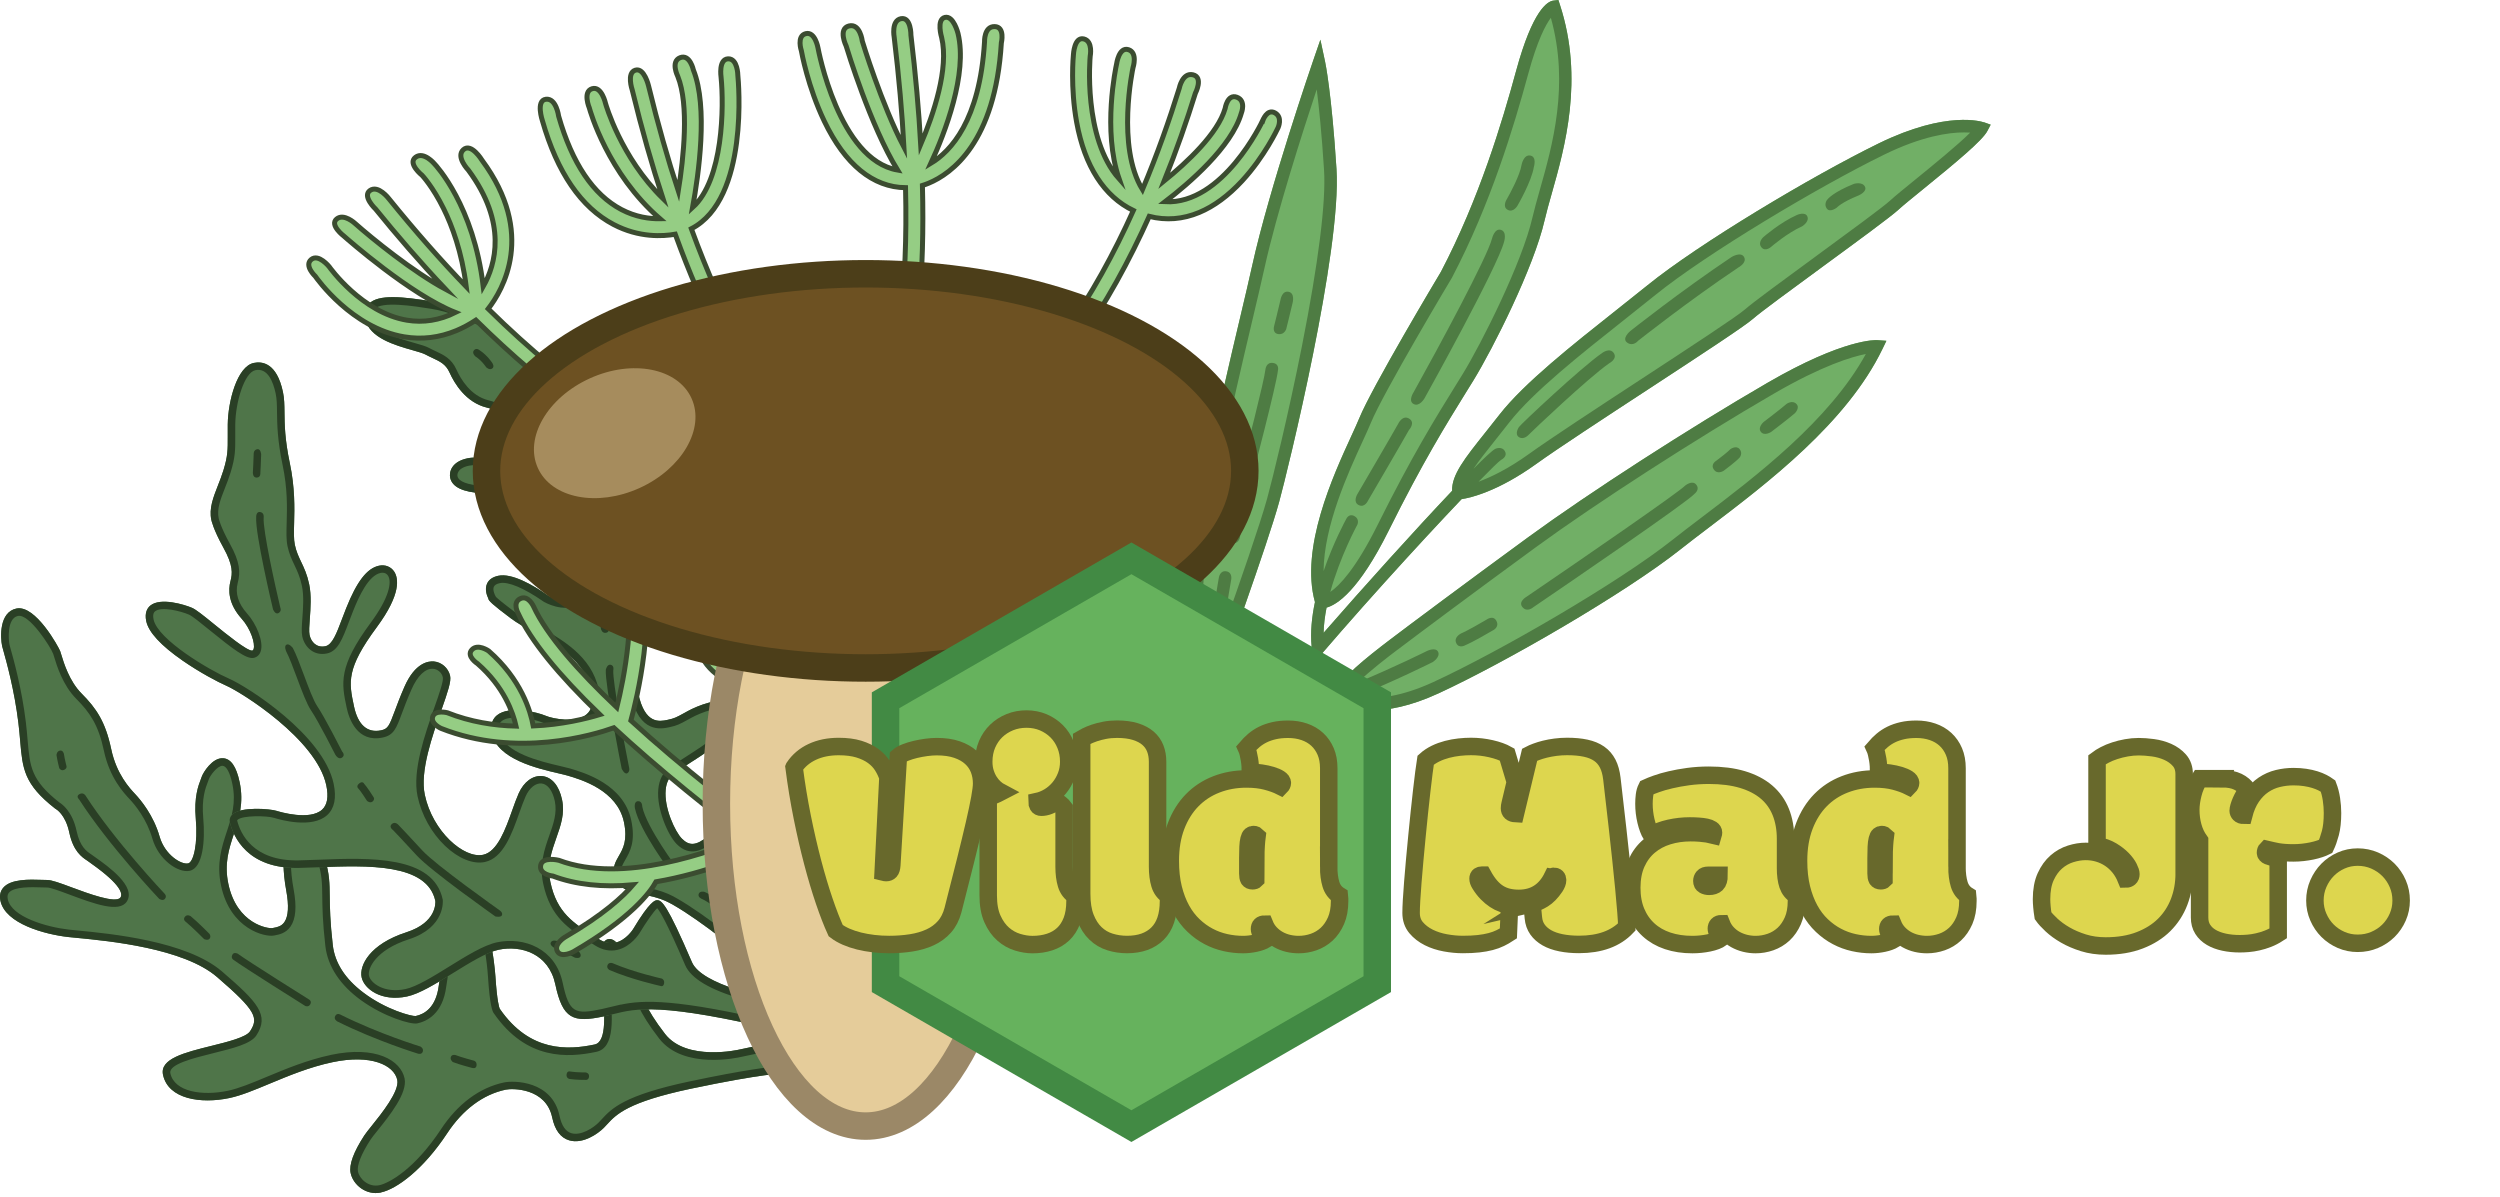 <?xml version="1.0" encoding="UTF-8"?><svg id="Layer_1" xmlns="http://www.w3.org/2000/svg" width="35.31cm" height="16.9cm" viewBox="0 0 1001.01 479.1"><defs><style>.cls-1{fill:#66b25d;stroke:#428a44;}.cls-1,.cls-2,.cls-3{stroke-width:11px;}.cls-1,.cls-2,.cls-3,.cls-4,.cls-5{stroke-miterlimit:10;}.cls-2{fill:#e5cc9a;stroke:#9b8867;}.cls-3{fill:#6d5122;stroke:#4c3e19;}.cls-4{fill:#95cd84;stroke:#3b4c30;stroke-width:2px;}.cls-6{fill:#f2dcad;opacity:.43;}.cls-6,.cls-7,.cls-8,.cls-9,.cls-10{stroke-width:0px;}.cls-5{fill:#ddd64e;stroke:#68692c;stroke-width:7px;}.cls-7{fill:#71af66;}.cls-8{fill:#4f7549;}.cls-9{fill:#4e7c43;}.cls-10{fill:#2a3f25;}</style></defs><path class="cls-8" d="m152.52,477.49c-5.91,1.25-11.13-3.09-12.12-7.77-.71-3.34,1.14-8.41,5.49-15.09.58-.89,1.62-2.19,2.94-3.83,3.91-4.86,11.19-13.92,10.25-18.37-1.27-6-10.59-10.37-25.95-7.12-9.21,1.95-17.7,5.49-25.19,8.61-6.1,2.55-11.38,4.75-16.08,5.74-11.35,2.4-24.51.5-26.59-9.33-1.35-6.41,8.71-8.91,19.37-11.55,6.53-1.62,13.94-3.46,15.49-5.85,3.44-5.29,2.59-8.11-13.24-21.74-13.41-11.54-43.3-14.42-56.07-15.65-1.45-.14-2.66-.26-3.58-.36-9.13-1.04-25.1-5.26-27.06-14.49-.44-2.07-.07-3.82,1.1-5.21,3.03-3.61,10.54-3.35,15.52-3.18.81.03,1.52.05,2.09.05,1.79,0,4.95,1.14,9.95,3.01,6.19,2.3,17.71,6.6,19.42,3.97.87-1.34.52-4.89-11.65-13.52-.57-.41-.98-.7-1.17-.85-.18-.15-.41-.29-.67-.47-1.9-1.26-5.43-3.6-7.02-11.13s-5.34-9.41-5.5-9.5l-.22-.14c-12.46-9.76-12.99-15.9-13.95-27.04-.18-2.13-.39-4.56-.71-7.2-1.59-13.2-4.84-24.76-6.06-29.11-.25-.88-.41-1.46-.46-1.7-.72-3.43-1.23-13.54,5.72-15.01,7.68-1.62,16.99,15.59,17.54,17.09.11.29.24.74.42,1.34.96,3.18,3.21,10.64,8.12,15.58,5.91,5.94,9.55,11.25,11.88,22.27,2.13,10.08,7.41,15.69,9.66,18.08,2.1,2.24,7.26,8.36,9.72,16.96,2.08,7.29,8.65,11.32,11.42,10.73,2.17-.46,3.96-7.93,3.06-17.91-.77-8.6,1.07-13.34,2.05-15.88.14-.36.26-.68.36-.97.54-1.57,4.19-7.62,8.53-7.35,3.13.19,5.3,3.32,6.62,9.55,1.77,8.39-.29,14.66-2.29,20.72-2.02,6.14-3.94,11.94-2.22,20.06,3.42,16.17,16.06,18.01,17.64,17.68.17-.04.35-.07.55-.11,1.29-.24,3.05-.56,4.24-2.28,1.61-2.33,1.86-6.56.75-12.59-2.9-15.73.31-25.22,4.8-26.17,5.66-1.2,8.72,6.63,10.75,13.58,1.75,6.01,1.8,9.49,1.86,14.78.05,4.48.12,10.05,1.22,19.61.81,7.03,4.86,13.38,12.05,18.87,9.26,7.08,19.76,9.73,21.15,9.52,3.6-.76,8.14-3.49,9.24-12.18,1.23-9.68,5.73-26.5,10.65-31.59,1.39-1.44,2.77-1.22,3.47-.96,5.69,2.09,8.2,23.34,8.56,28.91.66,10.12,1.54,12.5,1.71,12.87l.06.09c12,17.44,27.41,16.49,37.96,14.26,5.08-1.07,3.95-13.09,3.04-22.75-.57-6.01-1.1-11.68-.4-15.4.5-2.64,1.58-4.02,3.22-4.09,5.2-.25,11.33,16.75,11.38,16.92.12.41.23.85.36,1.32.98,3.7,2.46,9.29,10.59,19.77,8.62,11.11,29.57,6.32,29.78,6.26l18.23-3.85-.09,1.94c-.15,3.1,1.33,9.48,1.35,9.54l.42,1.81-1.86.03c-.17,0-9.22.25-37.36,6.19-25.47,5.38-30.01,10.32-33.66,14.29-.43.47-.85.93-1.29,1.37-2.42,2.44-8.44,6.64-13.87,5.04-3.46-1.02-5.76-4.1-6.83-9.16-2.52-11.91-16.02-11.68-18.57-11.14h-.02c-9.11,1.93-17.2,7.98-23.49,17.51-9.54,14.48-20.2,22.32-26.52,23.65Zm47.6-73.55h0Z"/><path class="cls-10" d="m152.52,477.49c-5.91,1.25-11.13-3.09-12.12-7.77-.71-3.34,1.14-8.41,5.48-15.09.58-.89,1.62-2.18,2.94-3.83,3.91-4.86,11.19-13.92,10.25-18.37-1.27-6-10.59-10.37-25.95-7.12-9.21,1.95-17.7,5.49-25.19,8.61-6.1,2.55-11.38,4.75-16.08,5.74-11.35,2.4-24.51.5-26.59-9.33-1.35-6.41,8.71-8.91,19.37-11.55,6.53-1.62,13.94-3.46,15.49-5.85,3.44-5.29,2.59-8.11-13.24-21.74-13.41-11.54-43.3-14.42-56.07-15.65-1.45-.14-2.66-.26-3.58-.36-9.13-1.04-25.1-5.26-27.06-14.49-.44-2.07-.07-3.82,1.1-5.21,3.03-3.6,10.54-3.35,15.52-3.18.8.03,1.52.05,2.09.05,1.79,0,4.95,1.14,9.95,3.01,6.19,2.3,17.71,6.6,19.42,3.97.87-1.34.52-4.89-11.65-13.52-.57-.41-.98-.7-1.17-.85-.18-.15-.41-.29-.67-.47-1.9-1.26-5.43-3.6-7.02-11.13-1.53-7.26-5.34-9.41-5.5-9.5l-.22-.14c-12.46-9.76-12.99-15.9-13.95-27.04-.18-2.14-.39-4.56-.71-7.2-1.59-13.2-4.84-24.76-6.06-29.11-.25-.88-.41-1.46-.46-1.7-.72-3.43-1.23-13.54,5.72-15.01,7.68-1.62,16.99,15.59,17.54,17.09.11.29.24.75.42,1.34.96,3.18,3.21,10.64,8.12,15.58,5.91,5.94,9.55,11.25,11.88,22.27,2.13,10.09,7.41,15.69,9.66,18.08,2.1,2.24,7.26,8.36,9.72,16.96,2.08,7.29,8.65,11.32,11.42,10.73,2.17-.46,3.96-7.93,3.06-17.91-.77-8.6,1.07-13.34,2.05-15.88.14-.36.26-.68.36-.97.54-1.57,4.19-7.62,8.53-7.35,3.13.19,5.3,3.32,6.62,9.55,1.77,8.39-.29,14.66-2.29,20.72-2.02,6.14-3.94,11.94-2.22,20.06,3.42,16.17,16.06,18.01,17.64,17.68.17-.04.35-.07.55-.11,1.29-.24,3.05-.56,4.24-2.28,1.61-2.33,1.86-6.57.75-12.59-2.9-15.73.31-25.22,4.8-26.17,5.66-1.2,8.72,6.63,10.75,13.58,1.75,6.01,1.8,9.49,1.86,14.78.05,4.48.12,10.05,1.22,19.61.81,7.03,4.86,13.38,12.05,18.87,9.26,7.08,19.76,9.73,21.15,9.52,3.6-.76,8.14-3.49,9.24-12.18,1.23-9.68,5.73-26.5,10.65-31.59,1.39-1.44,2.77-1.22,3.47-.96,5.69,2.09,8.2,23.34,8.56,28.91.66,10.12,1.54,12.5,1.71,12.87l.06.09c12,17.44,27.41,16.49,37.96,14.26,5.08-1.07,3.95-13.09,3.04-22.75-.57-6.01-1.1-11.68-.4-15.4.5-2.64,1.59-4.02,3.22-4.09,5.2-.25,11.33,16.75,11.38,16.92.12.41.23.85.36,1.31.98,3.7,2.46,9.29,10.59,19.77,8.63,11.13,29.57,6.32,29.77,6.26l18.23-3.86-.09,1.94c-.15,3.1,1.33,9.48,1.34,9.54l.42,1.81-1.86.03c-.17,0-9.22.25-37.35,6.19-25.47,5.38-30.01,10.32-33.67,14.29-.43.47-.85.93-1.29,1.37-2.42,2.44-8.44,6.64-13.87,5.04-3.46-1.02-5.76-4.1-6.83-9.16-2.52-11.91-16.02-11.68-18.57-11.14h-.02c-9.11,1.93-17.2,7.98-23.48,17.51-9.54,14.48-20.2,22.32-26.52,23.65Zm-20.02-55.11c18.09-3.82,27.97,2.21,29.5,9.44,1.23,5.84-6.03,14.88-10.84,20.87-1.22,1.51-2.27,2.82-2.76,3.58-3.73,5.73-5.58,10.41-5.06,12.83.61,2.91,4.17,6.39,8.57,5.46,3.98-.84,14.25-6.6,24.64-22.37,6.72-10.21,15.47-16.7,25.29-18.78h.02c3.74-.79,19.19-.83,22.2,13.43.82,3.9,2.42,6.22,4.74,6.9,3.75,1.1,8.68-2.04,10.9-4.28.41-.41.8-.84,1.21-1.28,3.94-4.28,8.84-9.61,35.25-15.19,21.94-4.64,32.3-5.84,36.12-6.15-.35-1.73-.85-4.44-1.01-6.72l-14.53,3.07c-.9.22-23,5.3-32.8-7.35-8.5-10.96-10.07-16.9-11.12-20.84-.12-.45-.23-.86-.34-1.25-1.11-3.85-6.17-13.89-8.25-14.72-.12.18-.34.62-.52,1.61-.63,3.3-.11,8.77.44,14.55,1.13,11.96,2.29,24.34-5.4,25.97-11.36,2.4-27.96,3.42-40.97-15.37-.58-.66-1.63-3-2.38-14.59-.89-13.69-4.7-25.89-6.62-26.29,0,0-.1.06-.27.24-3.91,4.05-8.5,19.39-9.83,29.88-1.4,10.98-7.87,13.95-11.61,14.74-2.55.54-13.28-2.63-22.42-9.21-8.46-6.09-13.43-13.62-14.37-21.77-1.12-9.71-1.19-15.61-1.24-19.91-.06-5.21-.1-8.36-1.74-13.97-2.38-8.13-4.81-12-7.25-11.48-1.41.3-5.46,6.47-2.47,22.69,1.28,6.93.87,11.78-1.23,14.84-1.9,2.75-4.67,3.25-6.17,3.53-.17.03-.33.06-.47.09-3.44.73-17.49-2.42-21.2-19.99-1.88-8.91.25-15.37,2.31-21.62,1.96-5.95,3.81-11.56,2.2-19.16-.94-4.47-2.35-7.08-3.87-7.18-2.09-.13-5.05,3.99-5.51,5.33-.11.32-.25.68-.4,1.08-.96,2.48-2.57,6.62-1.86,14.52.81,9.04-.12,19.99-5.43,21.11-4.78,1.01-12.6-4.72-14.92-12.84-2.28-7.96-7.07-13.65-9.02-15.73-2.43-2.58-8.1-8.61-10.41-19.52-2.18-10.3-5.57-15.25-11.07-20.78-5.44-5.47-7.84-13.43-8.86-16.83-.16-.52-.28-.92-.37-1.17-.99-2.71-9.55-16.14-14.1-15.18s-3.76,9.76-3.41,11.45c.04.21.19.73.41,1.51,1.24,4.41,4.53,16.13,6.15,29.56.33,2.7.54,5.14.72,7.3.92,10.61,1.38,15.95,12.72,24.87.87.52,5.2,3.43,6.89,11.45,1.34,6.32,4.1,8.15,5.74,9.25.36.24.68.45.92.65.16.13.51.38,1,.72,4.89,3.47,16.35,11.59,12.43,17.6-3.02,4.64-13.16.86-22.98-2.8-3.72-1.39-7.57-2.82-8.9-2.82-.6,0-1.35-.03-2.19-.05-3.86-.13-11.03-.38-13.12,2.11-.35.42-.78,1.15-.46,2.66,1.49,7.03,15.44,11.11,24.46,12.13.91.1,2.1.22,3.53.36,13.05,1.26,43.61,4.21,57.74,16.36,14.48,12.46,19.08,17.54,13.8,25.65-2.2,3.37-9.19,5.11-17.28,7.12-7.98,1.98-17.92,4.45-17.16,8.02,1.58,7.47,12.78,9.18,23.04,7.02,4.43-.94,9.58-3.08,15.54-5.57,7.61-3.17,16.23-6.77,25.72-8.78Zm67.62-18.44h0Z"/><path class="cls-10" d="m234.6,432.4c-.15,0-3.75.04-6.66-.39,0,0-1.32-.34-1.07-1.88s1.5-1.08,1.5-1.08c2.68.39,6.16.36,6.2.36,0,0,1.38.2,1.29,1.62s-1.26,1.38-1.26,1.38Z"/><path class="cls-10" d="m189.05,427.61c-.22-.06-5.31-1.39-7.73-2.36,0,0-1.22-.92-.79-2.07s1.9-.72,1.9-.72c2.25.9,7.33,2.23,7.38,2.24,0,0,1.16.31,1.01,1.88s-1.77,1.02-1.77,1.02Z"/><path class="cls-10" d="m167.44,421.91c-.17-.05-16.8-5.15-32.38-12.92,0,0-1.59-.86-.82-2.23s2.16-.46,2.16-.46c15.36,7.66,31.75,12.68,31.92,12.73,0,0,1.37.67.98,2s-1.86.87-1.86.87Z"/><path class="cls-10" d="m122.24,402.8c-1.01-.63-24.71-15.5-28.82-18.52,0,0-1.04-.62-.41-1.95s2.19-.46,2.19-.46c4.01,2.96,28.38,18.24,28.63,18.39,0,0,1.1.63.4,1.88s-1.99.66-1.99.66Z"/><path class="cls-10" d="m81.73,376.02s-4.57-4.63-7.27-6.85c0,0-1.38-.86-.44-2.07s2.34-.25,2.34-.25c2.82,2.32,7.31,6.87,7.5,7.06,0,0,.75,1.01.08,1.92s-2.21.19-2.21.19Z"/><path class="cls-10" d="m63.73,359.89c-.2-.21-20.1-21.23-32.06-39.8,0,0-1.43-1.25.12-2.11s2.4.49,2.4.49c11.81,18.33,31.52,39.15,31.71,39.36,0,0,1.01.93.18,2.02s-2.35.05-2.35.05Z"/><path class="cls-10" d="m23.73,307.59c-.03-.12-.75-2.84-1.11-5.27,0,0,.07-1.51,1.35-1.78s1.62,1.33,1.62,1.33c.34,2.27,1.04,4.92,1.05,4.95,0,0,.24.89-.99,1.44s-1.91-.67-1.91-.67Z"/><path class="cls-8" d="m314.65,413.27l-1.55-.37c-48.6-11.57-58.31-9.15-67.7-6.8-1.21.3-2.47.62-3.79.9-12.07,2.55-16.3,1.11-19.26-12.85-2.6-12.28-13.61-15.79-22.75-13.86-4.76,1.01-11.58,5.23-18.17,9.31-6.93,4.29-13.47,8.34-18.47,9.4-10.33,2.18-17.19-3.07-18.17-7.7s3.11-13.23,17.96-18.02c12.04-3.88,11.63-11.75,11.56-12.54-3.28-15.16-27.37-14.23-46.73-13.48-2.79.11-5.43.21-7.92.26-20.65.42-26.17-12.54-27.59-18.12-.31-1.23.03-2.39.97-3.28,3.47-3.28,15.12-2.25,17.62-1.47,1.35.43,13.37,4.02,18.31-.46,2.08-1.89,2.65-5.17,1.68-9.74-3.89-18.42-34.05-37.32-40.22-39.98-3.01-1.3-10.38-5.15-17.32-9.97-8.72-6.05-13.62-11.37-14.56-15.81-.72-3.43.5-5.27,1.65-6.22,4.07-3.34,13.64-.4,16.67.9,1.59.68,4.48,2.99,9.05,6.71s13.09,10.64,15.06,10.42c.19-.04.4-.12.56-.61.74-2.27-1.23-8.21-4.79-12.16-5.38-5.98-5.4-11.48-4.47-15.03.81-3.09,1.15-6.24-2.85-13.46-4.12-7.45-4.79-10.97-4.82-11.11-.96-4.55.79-9,2.64-13.72.76-1.94,1.55-3.95,2.21-6.09,1.76-5.73,1.75-8.21,1.73-13.64,0-1.36-.01-2.89,0-4.69.11-9.44,3.79-23.26,10.42-24.66,3.3-.7,9.21-.11,11.69,11.66.55,2.61.58,5.19.61,8.17.05,4.76.11,10.68,2.14,20.3,2.11,9.99,1.89,18.05,1.72,23.93-.1,3.66-.18,6.55.28,8.74.59,2.78,1.54,4.77,2.54,6.88,1.17,2.45,2.37,4.97,3.21,8.94.94,4.46.56,9.6.26,13.73-.2,2.68-.39,5.22-.11,6.54.59,2.8,2.78,5.29,6.35,4.53,2.75-.58,4.46-5.1,6.62-10.83.52-1.39,1.08-2.86,1.69-4.38,4.29-10.76,8.35-16.01,13.16-17.03,2.47-.52,4.81.41,6.1,2.43,1.63,2.54,2.89,8.8-7,22.19-12.32,16.66-11.19,21.99-9.14,31.67,1.58,7.47,5.35,10.8,10.89,9.63,2.71-.57,3.26-1.83,5.44-7.7.94-2.52,2.1-5.66,3.87-9.7,4.27-9.77,9.68-10.36,11.81-10.17,3.11.29,5.77,2.64,6.48,5.72.51,2.21-.85,6.24-3.49,13.75-3.64,10.34-8.63,24.51-6.64,33.92,3.1,14.67,15.65,25.65,23.36,24.02,5.73-1.21,9.01-10.41,11.64-17.8.88-2.48,1.72-4.83,2.6-6.8,2.08-4.65,5.7-7.29,9.45-6.9,3.84.41,6.72,3.84,7.9,9.42s-.51,10.3-2.29,15.35c-1.88,5.32-3.82,10.83-2.37,17.67,2.59,12.25,9.23,16.43,17.63,21.71l1.73,1.09c2.29,1.45,4.54,1.95,6.74,1.43,4.24-.97,6.97-5.31,6.99-5.35,6.87-11.46,8.9-11.58,9.56-11.62,1.92-.11,4.06,1.6,14.02,24.8,3.92,9.12,29.55,14.49,39.1,15.8l1.95.27-.77,1.81c-1.59,3.71-2.43,8.52-2.44,8.57l-.27,1.57Z"/><path class="cls-10" d="m314.65,413.27l-1.55-.37c-48.6-11.57-58.31-9.15-67.7-6.8-1.21.3-2.47.62-3.79.9-12.07,2.55-16.3,1.11-19.26-12.85-2.6-12.28-13.61-15.79-22.75-13.86-4.76,1.01-11.58,5.23-18.17,9.31-6.93,4.29-13.47,8.34-18.47,9.4-10.33,2.18-17.19-3.07-18.17-7.7s3.11-13.23,17.96-18.02c12.04-3.88,11.63-11.75,11.56-12.54-3.28-15.16-27.37-14.23-46.73-13.48-2.79.11-5.43.21-7.92.26-20.65.42-26.17-12.54-27.59-18.12-.31-1.23.03-2.39.97-3.28,3.47-3.28,15.12-2.25,17.62-1.47,1.35.43,13.37,4.02,18.31-.46,2.08-1.89,2.65-5.17,1.68-9.74-3.89-18.42-34.05-37.32-40.22-39.98-3.01-1.3-10.38-5.15-17.32-9.97-8.72-6.05-13.62-11.37-14.56-15.81-.72-3.43.5-5.27,1.65-6.22,4.07-3.34,13.64-.4,16.67.9,1.59.68,4.48,2.99,9.05,6.71,4.58,3.72,13.09,10.64,15.06,10.42.19-.04.4-.12.56-.61.74-2.27-1.23-8.21-4.79-12.16-5.38-5.98-5.4-11.48-4.47-15.03.81-3.09,1.15-6.24-2.85-13.46-4.12-7.45-4.79-10.97-4.82-11.11-.96-4.55.79-9,2.64-13.72.76-1.94,1.55-3.95,2.21-6.09,1.76-5.72,1.75-8.2,1.73-13.64,0-1.36-.01-2.9,0-4.7.11-9.44,3.79-23.26,10.42-24.66,3.3-.7,9.21-.11,11.69,11.66.55,2.61.58,5.19.61,8.17.05,4.76.11,10.68,2.14,20.3s1.89,18.04,1.72,23.93c-.1,3.66-.18,6.55.28,8.74.59,2.78,1.54,4.77,2.54,6.88,1.17,2.45,2.37,4.97,3.21,8.94.94,4.46.56,9.6.26,13.73-.2,2.68-.39,5.22-.11,6.54.59,2.8,2.79,5.29,6.35,4.53,2.75-.58,4.46-5.1,6.62-10.83.52-1.39,1.08-2.86,1.69-4.38,4.29-10.76,8.35-16.01,13.16-17.03,2.47-.52,4.81.41,6.1,2.42,1.63,2.54,2.89,8.8-7,22.19-12.32,16.66-11.19,21.99-9.14,31.67,1.58,7.47,5.35,10.8,10.89,9.63,2.71-.57,3.26-1.83,5.44-7.7.94-2.52,2.1-5.66,3.87-9.7,4.27-9.77,9.68-10.36,11.81-10.17,3.11.29,5.77,2.64,6.48,5.72.51,2.21-.85,6.24-3.49,13.75-3.64,10.34-8.63,24.51-6.64,33.92,3.1,14.67,15.65,25.65,23.36,24.02,5.73-1.21,9.01-10.41,11.64-17.8.88-2.48,1.72-4.83,2.6-6.8,2.08-4.65,5.71-7.29,9.45-6.9,3.84.41,6.72,3.84,7.9,9.42s-.51,10.3-2.29,15.35c-1.88,5.32-3.82,10.83-2.37,17.67,2.59,12.25,9.23,16.43,17.63,21.71l1.73,1.09c2.29,1.45,4.57,1.95,6.74,1.43,4.24-.97,6.97-5.31,6.99-5.35,6.87-11.46,8.89-11.58,9.56-11.62,1.92-.12,4.05,1.6,14.02,24.8,3.92,9.12,29.55,14.49,39.1,15.8l1.95.27-.77,1.81c-1.59,3.71-2.43,8.52-2.44,8.57l-.27,1.57Zm-66.09-11c9.01-1.91,22-2.5,63.72,7.35.31-1.44.86-3.68,1.64-5.89-3.12-.5-9.7-1.69-16.56-3.64-12.97-3.69-20.72-8.29-23.02-13.66-7.23-16.83-10.08-21.59-11.2-22.78-1.39,1.22-4.6,5.88-7.06,9.97-.14.23-3.39,5.44-8.86,6.71-3.02.69-6.04.08-9.04-1.82l-1.72-1.09c-8.65-5.44-16.12-10.13-18.97-23.63-1.62-7.67.55-13.84,2.47-19.29,1.64-4.64,3.18-9.02,2.19-13.73-.88-4.16-2.85-6.8-5.28-7.06-2.38-.26-4.89,1.76-6.4,5.14-.83,1.87-1.65,4.16-2.51,6.58-3.03,8.52-6.47,18.17-13.85,19.73-4.67.99-10.61-1.43-15.89-6.46-5.43-5.17-9.45-12.42-11.03-19.88-2.16-10.24,2.98-24.86,6.74-35.54,1.84-5.21,3.73-10.61,3.39-12.08-.42-1.83-2-3.23-3.83-3.4-3.13-.29-6.33,2.76-8.78,8.38-1.73,3.96-2.88,7.06-3.81,9.54-2.21,5.94-3.22,8.65-7.64,9.59-10.3,2.18-13.54-7.63-14.45-11.95-2.08-9.83-3.45-16.32,9.67-34.07,7.48-10.12,8.46-16.33,6.89-18.78-.89-1.38-2.37-1.24-2.96-1.11-4.83,1.02-8.59,9.17-11,15.21-.6,1.51-1.15,2.96-1.67,4.33-2.58,6.84-4.44,11.79-8.8,12.71-5.32,1.12-9.01-2.59-9.91-6.85-.37-1.74-.17-4.35.05-7.38.29-3.94.66-8.84-.2-12.89-.76-3.61-1.89-5.98-2.98-8.27-1.03-2.17-2.1-4.41-2.77-7.55-.54-2.54-.45-5.59-.34-9.45.17-6.05.38-13.57-1.66-23.22s-2.16-16.25-2.21-20.89c-.03-2.94-.05-5.27-.54-7.58-1.02-4.83-3.26-10.38-8.14-9.35-4.33.92-7.94,12.65-8.04,21.76-.02,1.78-.01,3.3,0,4.65.02,5.57.03,8.37-1.86,14.53-.69,2.25-1.5,4.31-2.29,6.31-1.76,4.47-3.28,8.34-2.49,12.05.01.06.67,3.31,4.5,10.24,4.1,7.41,4.25,11.36,3.12,15.67-1.08,4.14.2,8.26,3.8,12.27,3.59,3.99,6.69,11.17,5.41,15.1-.46,1.4-1.45,2.33-2.8,2.62-2.95.62-8.6-3.75-17.56-11.03-3.47-2.82-7.05-5.73-8.34-6.28-3.38-1.45-11.09-3.39-13.58-1.34-.28.23-1.12.92-.62,3.28,1.72,8.12,22.52,20.36,30.13,23.64,7.41,3.19,37.84,22.59,41.97,42.11,1.2,5.69.33,9.92-2.6,12.58-6.05,5.49-18.74,1.89-21.22,1.11-2.93-.92-12.72-1.06-14.66.78-.18.17-.16.23-.13.37,1.24,4.89,6.12,16.23,24.62,15.86,2.46-.05,5.08-.15,7.86-.26,20.52-.79,46.05-1.78,49.8,15.93l.02.11c.01.11,1.28,11.03-13.61,15.83-13.32,4.29-16.53,11.79-15.94,14.54.62,2.91,6.02,7.2,14.61,5.38,4.49-.95,11.11-5.05,17.51-9.02,6.81-4.22,13.85-8.58,19.13-9.7,10.89-2.3,23.42,2.51,26.31,16.17,2.58,12.2,4.92,12.82,15.7,10.54,1.27-.27,2.44-.56,3.68-.87,1.26-.32,2.53-.63,3.89-.92Z"/><path class="cls-10" d="m264.38,394.76c-.46-.1-11.44-2.54-20.36-6.37,0,0-1.28-.69-.76-1.96s1.94-.8,1.94-.8c8.65,3.72,19.71,6.18,19.82,6.2,0,0,1.2.49.87,2.01s-1.52.92-1.52.92Z"/><path class="cls-10" d="m230.17,383.44s-4.76-2.56-8.16-3.86c0,0-2.08-1.12-1.45-2.27s2.52-.53,2.52-.53c3.58,1.36,8.31,3.91,8.51,4.02,0,0,1.27,1.15.84,2.16s-2.26.48-2.26.48Z"/><path class="cls-10" d="m198.35,366.95c-1.05-.75-25.9-18.32-31.48-24.41-5.46-5.96-9.45-10.12-9.49-10.16,0,0-1.85-1.21-.51-2.43s2.68.36,2.68.36c.04.04,4.05,4.22,9.54,10.21,5.36,5.86,30.74,23.81,30.99,23.99,0,0,1.29.83.93,1.89s-2.66.56-2.66.56Z"/><path class="cls-10" d="m146.99,320.73c-.65-1.03-2.53-3.93-3.45-4.94,0,0-1.18-.89.24-2.06s1.98.03,1.98.03c1.27,1.39,3.53,4.97,3.78,5.37,0,0,.68.82-.28,1.74s-2.26-.15-2.26-.15Z"/><path class="cls-10" d="m134.32,302.28c-.07-.14-6.92-13.65-9.76-17.81-1.73-2.53-3.74-7.94-5.69-13.16-1.49-3.98-3.02-8.1-4.26-10.44,0,0-1-2.16.1-2.75s2.55,1.35,2.55,1.35c1.33,2.51,2.83,6.53,4.42,10.79,1.89,5.06,3.84,10.29,5.36,12.52,2.95,4.32,9.67,17.58,9.96,18.14,0,0,1.41,1.4-.03,2.42s-2.64-1.07-2.64-1.07Z"/><path class="cls-10" d="m109.31,243.94c-.3-1.24-7.23-30.53-6.73-36.92,0,0-.1-2.29,1.62-2s1.37,2.24,1.37,2.24c-.38,4.92,4.68,27.65,6.66,36,0,0,.69,1.41-.68,2.2s-2.24-1.51-2.24-1.51Z"/><path class="cls-10" d="m104.25,189.38s.2,1.79-1.45,1.85-1.55-2.02-1.55-2.02c0-.05.3-5.39.32-7.29,0,0-.17-1.72,1.35-2.05s1.65,2.08,1.65,2.08c-.02,1.96-.31,7.2-.32,7.42Z"/><path class="cls-8" d="m320.18,398.87l-1.55-.91c-.55-.32-13.57-8.01-19.26-13.52-5.61-5.44-24.87-20.18-33.08-23.79-2.83-1.24-5.79-1.87-8.66-2.48-5.45-1.16-10.59-2.25-11.72-7.59-.71-3.36.6-5.65,1.88-7.86,1.68-2.92,3.59-6.23,2.03-13.6-2.69-12.7-17.1-16.96-22.53-18.56-.84-.25-2.11-.54-3.58-.89-8.6-2-24.59-5.72-26.76-15.98-.84-3.96.64-6.14,2.03-7.28,4.94-4.06,16.19-1.25,19.52.18,2.93,1.26,12.1,2.95,16.32-.52,2.23-1.83,2.89-5.01,1.95-9.45-2.56-12.12-13.51-18.18-23.17-23.53-3.4-1.88-6.62-3.66-9.15-5.57-7.42-5.58-8.9-7.02-8.95-7.95-.55-1.14-1.48-3.6-.5-5.83.72-1.64,2.24-2.72,4.52-3.2,5.4-1.14,13.69,3.59,19.69,7.76.14.1.24.17.29.2.97.59,6.64,3.17,9.75.97,2.66-1.88,3.17-7.09,1.49-15.06-5.33-25.21-29.65-26.5-37.65-26.92-7.73-.41-12.05-2.49-12.83-6.18-.48-2.25.44-6.44,6.91-7.8,4.41-.93,12.28.41,19.23,1.59,2.55.43,4.97.84,6.94,1.09,1.71.22,2.14-.1,2.15-.11.16-.51-.98-3.1-4.54-6.8-1.25-1.3-2.52-2.45-3.65-3.46-2.35-2.12-4.2-3.8-4.73-5.73l-.06-.23c-.59-2.18-1.39-5.16-7.6-6.67-8.41-2.05-12.96-9.69-14.92-14.06-1.48-3.31-3.87-4.43-6.9-5.84-.9-.42-1.82-.85-2.78-1.37-.97-.52-2.93-1.08-5.21-1.73-6.86-1.95-17.23-4.9-18.81-12.4-.54-2.54-.08-4.58,1.35-6.09,3.87-4.07,13.83-2.87,25.49-1.02,14.81,2.35,31.4,12.37,38.27,20.3,7.63,8.81,15.81,16.05,18.13,18.06,1.77,1.53,2.57,5.21,3.59,9.87,1.85,8.45,3.61,14.84,8.01,13.91,6.1-1.29,5.87-12.54,4.6-21.75-.08-.55-.13-.97-.15-1.21l-.02-.18c-1.22-13.12,2.68-16.75,6.17-17.49,2.41-.51,4.87.49,6.76,2.75,6.45,7.74,3.43,23.36-1.1,34.38-8.36,20.31-7.49,27.13-6.65,33.72.11.9.23,1.79.32,2.7.37,3.67,2.48,6.78,5.03,7.4,2.83.69,6.09-1.56,9.18-6.31,5.77-8.86,10.53-14.08,13.42-14.69l.1-.03c.82-.22,3.32-.88,5.76.62,1.97,1.21,3.31,3.49,4.01,6.78,1.55,7.32-10.6,22.93-21.07,34.74l-.34.38c-2.46,2.79-14.39,19.77-11.6,32.97,2.65,12.55,8.57,11.3,11.75,10.63,2.77-.59,3.45-.96,6.69-2.74l1.43-.79c3.92-2.14,12.58-5.61,17.32-3.43,1.69.78,2.79,2.19,3.19,4.09,1.39,6.6-9.94,13.88-19.95,20.3-2.24,1.44-4.36,2.8-6.08,4-1.95,1.37-3.09,3.58-3.36,6.59-.68,7.34,3.81,16.81,6.47,19.52,3.01,3.06,5.8,2.83,10.31-.84,4.28-3.49,7.73-4.82,10.26-3.94,1.74.6,2.9,2.14,3.44,4.56.65,2.93-.22,4.95-1.15,7.09-1.39,3.21-3.12,7.2-1.02,17.13,3.37,15.93,29.02,28.55,29.28,28.67l1.66.81-1.13,1.46c-2.85,3.7-3.88,6.43-3.89,6.45l-.62,1.69Z"/><path class="cls-10" d="m320.18,398.87l-1.55-.91c-.55-.32-13.57-8.01-19.26-13.52-5.61-5.44-24.87-20.18-33.08-23.79-2.83-1.24-5.79-1.87-8.66-2.48-5.45-1.16-10.59-2.25-11.72-7.59-.71-3.36.6-5.65,1.88-7.86,1.68-2.92,3.59-6.23,2.03-13.6-2.69-12.7-17.1-16.96-22.53-18.56-.84-.25-2.11-.54-3.58-.89-8.6-2-24.59-5.72-26.76-15.98-.84-3.96.64-6.14,2.03-7.28,4.94-4.06,16.19-1.25,19.52.18,2.93,1.26,12.1,2.95,16.32-.52,2.23-1.83,2.89-5.01,1.95-9.45-2.56-12.12-13.51-18.18-23.17-23.53-3.4-1.88-6.62-3.66-9.15-5.57-7.42-5.58-8.9-7.02-8.95-7.95-.55-1.14-1.48-3.6-.5-5.83.72-1.64,2.24-2.72,4.52-3.2,5.4-1.14,13.69,3.59,19.69,7.76.14.1.24.17.29.2.97.59,6.64,3.17,9.75.97,2.66-1.88,3.17-7.09,1.49-15.06-5.33-25.21-29.65-26.5-37.65-26.92-7.73-.41-12.05-2.49-12.83-6.18-.48-2.25.44-6.44,6.91-7.8,4.41-.93,12.28.41,19.23,1.59,2.55.43,4.97.84,6.94,1.09,1.71.22,2.14-.1,2.15-.11.16-.51-.98-3.1-4.54-6.8-1.25-1.3-2.52-2.45-3.65-3.46-2.35-2.12-4.2-3.8-4.73-5.73l-.06-.23c-.59-2.18-1.39-5.16-7.6-6.67-8.41-2.05-12.96-9.69-14.92-14.06-1.48-3.31-3.87-4.43-6.9-5.84-.9-.42-1.82-.85-2.78-1.37-.97-.52-2.93-1.08-5.21-1.73-6.86-1.95-17.23-4.9-18.81-12.4-.54-2.54-.08-4.58,1.35-6.09,3.87-4.07,13.83-2.87,25.49-1.02,14.81,2.35,31.4,12.37,38.27,20.3,7.63,8.81,15.81,16.05,18.13,18.06,1.77,1.53,2.57,5.21,3.59,9.87,1.85,8.45,3.61,14.84,8.01,13.91,6.1-1.29,5.87-12.54,4.6-21.75-.08-.55-.13-.97-.15-1.21l-.02-.18c-1.22-13.12,2.68-16.75,6.17-17.49,2.41-.51,4.87.49,6.76,2.75,6.45,7.74,3.43,23.36-1.1,34.38-8.36,20.31-7.49,27.13-6.65,33.72.11.9.23,1.79.32,2.7.37,3.67,2.48,6.78,5.03,7.4,2.83.69,6.09-1.56,9.18-6.31,5.77-8.86,10.53-14.08,13.42-14.69l.1-.03c.82-.22,3.32-.88,5.76.62,1.97,1.21,3.31,3.49,4.01,6.78,1.55,7.32-10.6,22.93-21.07,34.74l-.34.38c-2.46,2.79-14.39,19.77-11.6,32.97,2.65,12.55,8.57,11.3,11.75,10.63,2.77-.59,3.45-.96,6.69-2.74l1.43-.79c3.92-2.14,12.58-5.61,17.32-3.43,1.69.78,2.79,2.19,3.19,4.09,1.39,6.6-9.94,13.88-19.95,20.3-2.24,1.44-4.36,2.8-6.08,4-1.95,1.37-3.09,3.58-3.36,6.59-.68,7.34,3.81,16.81,6.47,19.52,3.01,3.06,5.8,2.83,10.31-.84,4.28-3.49,7.73-4.82,10.26-3.94,1.74.6,2.9,2.14,3.44,4.56.65,2.93-.22,4.95-1.15,7.09-1.39,3.21-3.12,7.2-1.02,17.13,3.37,15.93,29.02,28.55,29.28,28.67l1.66.81-1.13,1.46c-2.85,3.7-3.88,6.43-3.89,6.45l-.62,1.69Zm-116.68-111.27c-1.05.22-1.95.58-2.61,1.13-.4.33-1.63,1.34-1,4.34,1.77,8.39,16.56,11.83,24.51,13.68,1.51.35,2.82.66,3.75.93,5.9,1.74,21.56,6.37,24.61,20.82,1.79,8.49-.51,12.5-2.36,15.72-1.17,2.03-2.01,3.5-1.54,5.74.69,3.27,3.86,4.1,9.41,5.28,2.87.61,6.13,1.3,9.24,2.67,8.63,3.79,28.07,18.67,33.96,24.38,4.36,4.22,13.69,10.05,17.26,12.23.52-1.02,1.33-2.47,2.52-4.17-5.93-3.14-26.11-14.82-29.3-29.93-2.3-10.86-.27-15.53,1.2-18.94.85-1.96,1.41-3.26.97-5.24-.3-1.34-.8-2.14-1.49-2.37-1.39-.48-4.15.8-7.38,3.43-3.56,2.91-8.93,6.13-14.35.62-3.4-3.46-8.06-13.96-7.32-21.9.36-3.93,1.92-6.88,4.63-8.77,1.77-1.24,3.91-2.61,6.18-4.07,7.8-5.01,19.6-12.59,18.63-17.15-.21-.98-.69-1.61-1.51-1.99-3.19-1.47-10.48,1.06-14.63,3.33l-1.43.78c-3.31,1.82-4.3,2.37-7.51,3.05s-12.03,2.54-15.31-12.94c-3.03-14.35,9.12-31.98,12.29-35.57l.34-.39c13.74-15.5,21.35-27.51,20.38-32.13-.52-2.46-1.41-4.09-2.65-4.85-1.34-.83-2.85-.43-3.42-.28-.11.03-.19.05-.25.06-.13.03-3.35.83-11.53,13.39-5.19,7.97-10,8.18-12.41,7.59-3.81-.93-6.81-5.04-7.31-10.01-.09-.89-.2-1.75-.31-2.62-.89-6.98-1.82-14.2,6.85-35.25,4.55-11.06,6.8-25.03,1.57-31.32-1.16-1.4-2.52-2.01-3.83-1.74-3.25.69-4.6,5.76-3.81,14.27l.02.18c.02.22.07.59.14,1.08.78,5.68,3.16,22.96-6.95,25.09-7.66,1.62-9.82-8.26-11.56-16.2-.75-3.45-1.61-7.37-2.62-8.25-2.36-2.04-10.67-9.41-18.43-18.36-6.56-7.57-22.78-17.13-36.48-19.3-7.39-1.17-19.75-3.13-22.85.12-.26.28-1.07,1.12-.59,3.4,1.21,5.73,10.53,8.38,16.7,10.14,2.54.72,4.55,1.29,5.81,1.97.88.48,1.77.89,2.63,1.29,3.3,1.55,6.42,3.01,8.36,7.33,1.74,3.87,5.72,10.63,12.89,12.38,7.93,1.93,9.14,6.4,9.78,8.8l.06.23c.3,1.09,1.94,2.58,3.85,4.3,1.16,1.05,2.48,2.24,3.8,3.61,3.05,3.17,6.41,7.52,5.04,10.26-.74,1.47-2.48,2.04-5.18,1.7-2.04-.26-4.48-.67-7.07-1.11-6.35-1.08-14.26-2.42-18.11-1.61-5.11,1.08-4.66,3.93-4.59,4.25.44,2.1,4.11,3.49,10.06,3.8,6.12.32,14.12,1.17,21.75,4.83,9.97,4.79,16.25,13.02,18.67,24.47,2,9.44,1.06,15.56-2.78,18.19-5.12,3.5-12.96-.92-13.03-.97-.06-.04-.19-.13-.37-.25-7.69-5.34-14.02-7.99-17.36-7.29-1.28.27-2.08.76-2.39,1.46-.54,1.22.31,3.13.65,3.71l.23.38c.58.58,2.35,2.13,7.63,6.1,2.36,1.78,5.49,3.51,8.8,5.34,9.72,5.38,21.81,12.08,24.66,25.53,1.19,5.62.18,9.79-2.99,12.39-5.66,4.65-16.21,2.33-19.41.95-2.72-1.16-9.5-2.66-13.82-1.74Z"/><path class="cls-10" d="m285.49,362.65c-.8-.58-3.18-2.22-4.54-2.75,0,0-1.64-.65-1.19-1.97s2.29-.83,2.29-.83c2.01.79,5.08,3.03,5.21,3.12,0,0,1.64,1.14.89,2.28s-2.66.14-2.66.14Z"/><path class="cls-10" d="m268.9,349.69c-.52-.69-12.77-17.05-14.67-26.04,0,0-.58-2.74,1.22-2.85s1.72,2.23,1.72,2.23c1.76,8.34,14.01,24.7,14.13,24.86,0,0,1.36,1.13.53,2.49s-2.92-.68-2.92-.68Z"/><path class="cls-10" d="m251.87,307.21s.52,1.56-.62,2.35-2.32-1.76-2.32-1.76c-.27-1.37-6.73-33.62-6.37-39.59,0,0,.49-2.39,1.99-2.03s1.01,2.21,1.01,2.21c-.28,4.64,4.46,29.6,6.31,38.82Z"/><path class="cls-10" d="m243.58,251.27s.8,1.73-.88,2.09-2.08-1.56-2.08-1.56c-.17-.95-1.65-9.36-1.27-11.91,0,0,.5-1.92,1.89-1.59s1.07,2.04,1.07,2.04c-.24,1.56.64,7.53,1.25,10.93Z"/><path class="cls-10" d="m228.5,198.54c-.06-.21-6.31-21.09-21.43-38.12,0,0-1.42-.89-.45-2.11s2.69.12,2.69.12c15.57,17.54,21.8,38.39,22.06,39.27,0,0,.88,2.05-.65,2.78s-2.23-1.94-2.23-1.94Z"/><path class="cls-10" d="m194.6,146.96s-1.63-2.56-4.31-4.3c0,0-1.46-1.31-.51-2.42s2.15-.09,2.15-.09c3.25,2.12,5.14,5.1,5.21,5.23,0,0,1.03,1.46-.11,2.21s-2.44-.62-2.44-.62Z"/><path class="cls-4" d="m505.57,48.31c-.17.37-15.87,33.69-39.08,32.47,9.46-7.25,26.66-21.93,30.55-35.5,0,0,2-4.94-1.79-6.35s-4.7,4.49-4.7,4.49c-2.91,10.11-15.36,21.68-24.38,29,4.91-12.18,9.04-24.08,12.46-35.09,0,0,3.3-6.37-.95-7.38s-5.5,5.38-5.5,5.38c-3.93,12.64-8.79,26.49-14.73,40.57-10.58-17.22-3.86-48.49-3.78-48.84,0,0,1.95-5.98-1.85-7.18-3.8-1.2-4.73,5.72-4.73,5.72-.29,1.33-5.73,26.59,1.01,46.03-14.61-16.47-11.62-48.74-11.58-49.13,0,0,1.19-6.02-2.59-6.92-3.78-.9-4.12,6.24-4.12,6.24-.05.53-1.28,13.08,1.29,27.16,3.22,17.6,11.04,29.71,22.7,35.31-15.25,33.86-36.81,68.03-66.6,89.4-16.55,11.88-30.87,16.26-39.35,17.88,8.8-12.53,23.43-44.53,21.49-117.31.74-.23,1.57-.52,2.51-.91,9.17-3.82,26.68-16.31,29.09-56.17,0,0,1.56-6.46-2.7-6.54s-4.03,6.13-4.03,6.13c-1.91,31.55-13.6,43.86-21.47,48.6,5.59-12.15,14.79-35.72,10.85-51.99,0,0-1.78-7.24-5.25-6.41-3.47.83-1.31,8-1.31,8,3.01,12.42-3.25,30.83-8.37,42.88-.75-13.34-2.02-27.87-3.92-43.74,0,0,.08-7.39-3.95-6.64-4.02.75-2.75,7.45-2.75,7.45,1.92,16.02,3.18,30.64,3.91,44.01-9.03-17.3-16.6-42.17-16.69-42.48,0,0-.86-7.2-5.34-6.06s-1.12,8.01-1.12,8.01c.43,1.44,9.73,32.02,20.58,49.69-23.58-4.12-31.78-48.5-31.87-48.98,0,0-1.15-6.58-4.89-5.64-3.74.94-1.76,6.82-1.76,6.82.1.59,2.62,14.53,9.19,28.24,8.33,17.38,19.51,26.49,32.53,26.62,1.99,82.08-17.58,109.99-23.4,116.43-7.83-5.65-36.9-30.34-62.37-99.99,23.25-12,18.83-59.35,18.62-61.45,0,0-.05-6.75-3.91-6.59s-2.81,7.26-2.81,7.26c1.18,11.78.94,41.13-11.39,52.27,2.41-13.12,6.27-40.25.31-55.07,0,0-1.39-6.45-5.3-4.92s-.96,7.44-.96,7.44c4.61,11.45,2.38,32.49.22,45.97-4.16-12.7-8.16-26.7-11.91-42.13,0,0-1.71-7.36-5.28-6.28s-1.27,7.87-1.27,7.87c3.87,15.97,8.01,30.42,12.3,43.52-16.89-16.54-22.89-37.79-22.96-38.04,0,0-1.57-7.11-5.4-5.92s-1.1,7.7-1.1,7.7c.31,1.16,7.35,26.23,28.28,44.36-4.15.06-9.68-.65-15.47-3.7-11.26-5.93-19.71-18.51-25.1-37.38,0,0-.94-7.26-5.08-6.77s-1.41,8.63-1.41,8.63c5.92,20.72,15.49,34.68,28.45,41.5,10.27,5.41,19.88,4.77,24.73,3.91,22.78,62.73,48.44,89.95,60.57,100.03-18.15,1.24-67.42-3.19-135.47-70.15,5.81-7.46,19.26-30.14-2.52-59.57,0,0-4.27-7.01-7.41-4.15s1.99,8.17,1.99,8.17c15.7,21.21,10.91,37.84,5.96,46.58-3.82-32.35-18.89-48.42-19.59-49.15,0,0-4.24-5.06-7.53-2.56s2.65,7.23,2.65,7.23c.04.04,4.26,4.53,8.62,13.37,3.33,6.74,7.29,17.24,9.05,31.21-9.99-10.38-20.34-22.08-31.04-35.3,0,0-4.2-5.51-7.48-3.23s2.24,7.47,2.24,7.47c8.25,10.19,17.68,21.16,28.07,32.15-13.19-7.1-29.54-20.41-36.29-26.39,0,0-4.5-4.23-7.41-1.79s2.93,6.84,2.93,6.84c1.22,1.08,26.64,23.48,44.64,30.58-6.36,3.14-12.86,4.18-19.4,3.09-18.04-3-30.95-21.13-31.17-21.45,0,0,0,0,0,0,0,0-4.26-5.29-7.17-2.84s1.63,6.7,1.63,6.7c.59.85,14.63,20.75,35.57,24.25,7.1,1.19,14.11.35,20.94-2.5,2.62-1.09,5.22-2.49,7.79-4.18,27.73,27.29,60.97,52.98,96.38,65.31,25.33,8.82,42.63,7.65,49.87,6.47,8.98,60.2.98,112.05-9.02,148.38-6.63-4.72-20.87-15.02-37.2-27.88,2.35-16.08,4.97-32.9,7.33-46.78,2.39-.15,5.89-.68,9.77-2.3,5.93-2.47,12.72-7.48,17.75-17.52,0,0,2.94-5.37-.27-7.13s-5.77,4.11-5.77,4.11c-6.12,12.25-15.24,15.26-20.29,15.95,2.27-12.87,4.17-22.11,5.14-23.92-.04.07,3.78-6.06-.01-7.23s-5.47,3.31-5.47,3.31c-1.49,1.96-3.83,12.9-6.29,26.62-1.55-.92-3.38-2.39-4.88-4.67-3.24-4.92-3.95-11.93-2.1-20.82,0,0,1.95-5.77-1.78-6.62-3.73-.85-4.83,5.25-4.83,5.25-2.22,10.71-1.19,19.43,3.07,25.9,2.9,4.41,6.67,6.73,9.3,7.91-2.52,14.7-5.03,31.22-6.78,43.08-10.51-8.43-21.58-17.71-31.85-27.1,2.34-8.57,10.49-41.63,3.35-62.96,0,0-1.44-6.27-5.04-4.84s-1.36,6.98-1.36,6.98c5.75,17.19.23,44.19-2.58,55.59-15.27-14.47-28.04-28.87-33.36-40.47,0,0-2.11-4.71-5.35-3.08s-.78,5.89-.78,5.89c4.93,10.76,15.9,24.33,32.69,40.5-5.56,1.68-15.21,4.05-26.66,4.56-1.08-5.93-4.84-18.67-17.87-30.04,0,0-4.34-3.04-6.71-.47-2.37,2.57,2.27,5.56,2.27,5.56,10.65,9.29,14.23,19.69,15.42,25.02-8.77-.22-18.24-1.68-27.54-5.37,0,0-4.86-1.25-5.82,1.56s3.33,4.71,3.33,4.71c30.21,11.98,61.01,2.67,69.19-.24,8.44,7.83,18.13,16.22,29.1,25.17,8.29,6.76,16.39,13.09,23.68,18.63-13.13,5.61-49.08,18.95-74.8,9.26,0,0-6.64-1.66-7.29,2.05-.65,3.71,4.91,4.26,4.91,4.26,9.11,3.43,19.86,4.6,32.11,3.5-3.98,4.66-11.92,12.03-27.31,20.97,0,0-4.56,2.77-3.02,5.64s6.41.2,6.41.2c23.16-13.45,30.77-23.79,33.09-28.02,4.71-.8,9.6-1.88,14.69-3.27,9.1-2.49,16.88-5.44,22.14-7.63,2.25-.94,4.02-1.73,5.25-2.3,9.85,7.38,17.54,12.87,21.06,15.35-9.01,30.33-18.82,48.17-19.04,48.56l5.88,3.3c.51-.91,12.65-22.73,22.54-59.86,8.94-33.55,17.52-86.23,8.31-148.13,7.67-.75,25.54-4.18,47.12-19.5,31.3-22.23,53.77-57.83,69.54-92.95,6.73,1.71,13.46,1.17,20.02-1.57,5.89-2.46,11.65-6.69,17.15-12.64,9.05-9.81,14.18-20.81,14.4-21.27,0,0,1.97-4.2-1.24-5.96s-4.88,3.13-4.88,3.13Z"/><path class="cls-7" d="m794.38,49c-.59-.21-14.72-5-42.18,8.44-26.75,13.09-72,40.15-92.52,56.77-3.99,3.23-8.18,6.55-12.62,10.06-17.28,13.68-36.86,29.18-46.65,41.73-1.98,2.54-3.84,4.87-5.55,7.02-8.38,10.51-13.65,17.15-13.43,23.51-14.66,15.46-35.55,38.6-51.46,56.86.08-3.3.52-6.71,1.19-10.1,4.18-1.14,12.88-6.69,24.9-30.88,13.55-27.26,23.08-42.62,30.73-54.97,1.08-1.75,2.13-3.43,3.14-5.07,7.92-12.89,24.23-45.37,28.54-64.19.71-3.12,1.75-6.77,2.84-10.63,5.18-18.27,13-45.87,3.31-75.59l-.64-1.97-2.05.26c-2.25.29-8.21,3.62-14.89,28.18-5.58,20.53-14.78,51.19-30.07,80.37-1.56,2.61-27.65,46.29-32.7,58.63-.77,1.87-1.9,4.34-3.21,7.2-7.21,15.7-20.55,44.77-14.55,66.45-1.26,5.99-1.89,12.13-1.32,17.83-3.18,3.69-6.07,7.09-8.57,10.07-10.47,12.52-21.16,23-30.76,31.41,0-8.41.6-17.7,1.46-26.65,1.83-5.05,20.24-55.91,24.87-72.8,3.35-12.21,25.05-100.59,22.95-133.25-1.97-30.61-4.46-42.51-4.57-43l-1.88-8.79-2.93,8.49c-.18.51-17.63,51.31-24.36,81.88-1.3,5.91-2.99,13.05-4.95,21.32-7.95,33.54-19.95,84.24-19.95,115.29-.06,10.24.66,26.89,5.73,31.59-.95,10.25-1.55,20.88-1.32,30.14-16.31,13.66-28.37,20.71-28.57,20.82l2.5,4.33c.28-.16,23.3-13.59,49.06-39.48,8.19-.38,20.1-4.05,31.78-8.47,1.98.97,6.36,2.63,13.24,2.63s15.7-1.57,27.13-6.84c26.76-12.35,74.86-40.2,96.79-57.6,3.42-2.72,7.39-5.72,11.58-8.91,23.21-17.61,55-41.74,69.3-71.3l1.61-3.33-3.68-.26c-.53-.04-13.26-.69-43.78,16.99-31.35,18.17-71.58,44.11-95.66,61.7-25.01,18.27-48.59,35.88-55.66,41.25-9.72,7.39-19.1,15-22.46,20.91-8.76,3.34-17.6,6.23-24.68,7.53,3.67-3.9,7.37-8.03,11.03-12.42,20.89-24.99,47.9-54.54,64.8-72.3,3.34-.5,14.32-2.91,29.89-14.1,8.51-6.12,26.91-18.16,44.71-29.8,20.8-13.61,38.76-25.36,42.17-28.38,2.92-2.59,15.59-11.87,27.85-20.85,14.06-10.29,27.33-20.02,30.35-22.81,1.7-1.58,5.51-4.67,9.92-8.25,13.27-10.79,23.59-19.35,25.61-23.19l1.34-2.55-2.71-.97Z"/><path class="cls-9" d="m501.17,191.9c.4-1.53,9.89-37.61,10.52-43.58,0,0,.7-2.61-1.99-3s-2.99,2.48-2.99,2.48c-.49,4.64-7.66,32.49-10.38,42.83-1.42,5.39-4.7,23.15-4.84,23.9,0,0-.96,2.27,1.65,2.9s3.26-1.99,3.26-1.99c.03-.18,3.39-18.32,4.76-23.53Z"/><path class="cls-9" d="m517.57,121.24s1.04-3.89-1.64-4.41-3.23,3.28-3.23,3.28c-.83,3.61-2.51,10.34-2.53,10.4,0,0-.9,2.83,1.6,3.25s3.25-2.04,3.25-2.04c.02-.07,1.71-6.84,2.55-10.49Z"/><path class="cls-9" d="m564.2,172.13s2.67-2.93,0-4.53-4.39,2.13-4.39,2.13c-1.66,3.04-16.19,27.92-16.34,28.17,0,0-1.89,3.11.55,4.33s3.76-1.81,3.76-1.81c.6-1.03,14.72-25.2,16.41-28.3Z"/><path class="cls-9" d="m602.26,96.73s1.24-3.95-1.3-4.7-3.54,3.46-3.54,3.46c-1.95,7.57-21.38,43.55-31.39,61.53,0,0-2.37,3.53,0,4.76s4.37-2.33,4.37-2.33c1.19-2.14,29.27-52.63,31.86-62.71Z"/><path class="cls-9" d="m614.17,66.85s1.29-4.09-1.44-4.57-3.5,3.79-3.5,3.79c-.63,4.01-4.52,11.33-5.97,13.81,0,0-1.83,2.92.43,4.14s3.89-1.62,3.89-1.62c.23-.4,5.68-9.79,6.59-15.55Z"/><path class="cls-9" d="m794.38,49c-.59-.21-14.72-5-42.18,8.44-26.75,13.09-72,40.15-92.52,56.77-3.99,3.23-8.18,6.55-12.62,10.06-17.28,13.68-36.86,29.18-46.65,41.73-1.98,2.54-3.84,4.87-5.55,7.02-8.38,10.51-13.65,17.15-13.43,23.51-14.66,15.46-35.55,38.6-51.46,56.86.08-3.3.52-6.71,1.19-10.1,4.18-1.14,12.88-6.69,24.9-30.88,13.55-27.26,23.08-42.62,30.73-54.97,1.08-1.75,2.13-3.43,3.14-5.07,7.92-12.89,24.23-45.37,28.54-64.19.71-3.12,1.75-6.77,2.84-10.63,5.18-18.27,13-45.87,3.31-75.59l-.64-1.97-2.05.26c-2.25.29-8.21,3.62-14.89,28.18-5.58,20.53-14.78,51.19-30.07,80.37-1.56,2.61-27.65,46.29-32.7,58.63-.77,1.87-1.9,4.34-3.21,7.2-7.21,15.7-20.55,44.77-14.55,66.45-1.26,5.99-1.89,12.13-1.32,17.83-3.18,3.69-6.07,7.09-8.57,10.07-10.47,12.52-21.16,23-30.76,31.41,0-8.41.6-17.7,1.46-26.65,1.83-5.05,20.24-55.91,24.87-72.8,3.35-12.21,25.05-100.59,22.95-133.25-1.97-30.61-4.46-42.51-4.57-43l-1.88-8.79-2.93,8.49c-.18.51-17.63,51.31-24.36,81.88-1.3,5.91-2.99,13.05-4.95,21.32-7.95,33.54-19.95,84.24-19.95,115.29-.06,10.24.66,26.89,5.73,31.59-.95,10.25-1.55,20.88-1.32,30.14-16.31,13.66-28.37,20.71-28.57,20.82l2.5,4.33c.28-.16,23.3-13.59,49.06-39.48,8.19-.38,20.1-4.05,31.78-8.47,1.98.97,6.36,2.63,13.24,2.63s15.7-1.57,27.13-6.84c26.76-12.35,74.86-40.2,96.79-57.6,3.42-2.72,7.39-5.72,11.58-8.91,23.21-17.61,55-41.74,69.3-71.3l1.61-3.33-3.68-.26c-.53-.04-13.26-.69-43.78,16.99-31.35,18.17-71.58,44.11-95.66,61.7-25.01,18.27-48.59,35.88-55.66,41.25-9.72,7.39-19.1,15-22.46,20.91-8.76,3.34-17.6,6.23-24.68,7.53,3.67-3.9,7.37-8.03,11.03-12.42,20.89-24.99,47.9-54.54,64.8-72.3,3.34-.5,14.32-2.91,29.89-14.1,8.51-6.12,26.91-18.16,44.71-29.8,20.8-13.61,38.76-25.36,42.17-28.38,2.92-2.59,15.59-11.87,27.85-20.85,14.06-10.29,27.33-20.02,30.35-22.81,1.7-1.58,5.51-4.67,9.92-8.25,13.27-10.79,23.59-19.35,25.61-23.19l1.34-2.55-2.71-.97Zm-248.79,127.73c1.34-2.91,2.49-5.42,3.3-7.39,4.95-12.11,32.12-57.56,32.4-58.02l.07-.12c15.55-29.64,24.85-60.68,30.5-81.45,3.75-13.79,7.1-19.94,9.11-22.62,7.51,26.85.63,51.13-4.46,69.07-1.11,3.93-2.16,7.63-2.91,10.88-4.13,18.03-20.38,50.39-27.93,62.69-1,1.64-2.04,3.31-3.12,5.05-7.71,12.44-17.31,27.91-30.96,55.38-8.76,17.62-15.28,24.3-18.93,26.82,3.92-14.29,10.74-26.76,10.84-26.95,0,0,1.01-2.19-1.16-3.41s-3.22.99-3.22.99c-.37.67-5.22,9.54-9.15,21.02.14-18.23,9.89-39.47,15.62-51.94Zm-64.09,66.2c0-30.49,11.93-80.84,19.82-114.15,1.96-8.29,3.66-15.46,4.97-21.4,4.89-22.21,15.54-55.33,20.93-71.59.87,6.79,1.97,17.29,2.93,32.25.82,12.79-2.24,37.18-8.85,70.54-5.53,27.9-11.78,53.19-13.94,61.06-2.84,10.35-11.19,34.38-17.44,52,1.56-11.26,2.98-19.17,3.02-19.36,0,0,.75-3.06-1.9-3.52-2.65-.46-3.02,2.62-3.02,2.62-.05.26-2.73,15.21-4.8,33.48-1.07-5.33-1.77-13.51-1.72-21.93Zm78.07,17.24c7.06-5.36,30.6-22.95,55.59-41.2,23.95-17.49,64-43.32,95.21-61.41,19.28-11.17,31.03-14.7,36.73-15.82-14.66,26.67-44,48.93-65.71,65.4-4.22,3.2-8.2,6.23-11.67,8.98-21.66,17.19-69.27,44.74-95.78,56.97-12.96,5.98-22.29,6.72-27.82,6.27-1.15-.09-2.19-.24-3.11-.41,15.83-6.44,29.59-13.31,30.66-13.85,0,0,3.11-1.99,2.17-4.06s-4.41-.41-4.41-.41c-.25.12-12.79,6.39-27.67,12.58,4.99-4.83,11.81-10.02,15.81-13.06Zm207.42-188.34c-4.47,3.64-8.34,6.78-10.16,8.46-2.81,2.6-16.59,12.69-29.91,22.45-12.92,9.46-25.12,18.4-28.21,21.14-3.13,2.78-22.68,15.57-41.59,27.94-17.84,11.67-36.29,23.75-44.89,29.93-8.36,6.01-15.29,9.32-20.21,11.13,4.88-5,8.14-8.18,9.04-8.75-.03.02-.06.04-.09.05,0,0,2.83-1.28,1.61-3.49s-3.84-.98-3.84-.98c-1.15.57-4.28,3.49-8.75,7.99,2.13-3.18,5.13-6.96,8.79-11.55,1.73-2.17,3.59-4.51,5.58-7.06,9.42-12.08,28.75-27.38,45.81-40.89,4.45-3.52,8.65-6.85,12.66-10.1,20.27-16.41,65.06-43.19,91.57-56.17,15.14-7.41,25.84-8.91,32.01-8.91.92,0,1.74.03,2.46.08-4.81,4.84-15.15,13.25-21.88,18.73Z"/><path class="cls-9" d="m608.21,170.96s-1.98,2.81,0,4.08,3.96-1.04,3.96-1.04c1.2-1.28,23.86-22.78,32.16-28.54,0,0,3.42-1.75,1.82-4.11-1.6-2.36-4.67,0-4.67,0-8.61,5.97-32.5,28.46-33.27,29.61Z"/><path class="cls-9" d="m652.78,132.55s-3.63,2.96-1.23,4.65,4.34-.74,4.34-.74c.2-.16,20.07-15.91,40.21-29.39,0,0,3.5-1.87,2.23-4.16s-5.01,0-5.01,0c-20.32,13.59-40.34,29.47-40.54,29.63Z"/><path class="cls-9" d="m706.06,94.93s-2.41,2.13-.77,4.11,4.05-.34,4.05-.34c.06-.05,6.3-5.44,12.22-8.07,0,0,2.98-1.8,2.13-3.92s-4.16-.65-4.16-.65c-6.62,2.94-13.2,8.63-13.47,8.87Z"/><path class="cls-9" d="m731.49,80.13s-1.28,1.74,0,3.43,4.02-.46,4.02-.46c.02-.02,1.77-2.06,8.7-4.85,0,0,3.62-1.55,2.49-3.58s-4.37-1.06-4.37-1.06c-8.31,3.35-10.49,6.02-10.85,6.52Z"/><path class="cls-9" d="m597.72,252.43s2.78-1.25,1.46-3.79c-1.32-2.54-3.99-.52-3.99-.52-7.71,4.52-9.99,5.43-10.08,5.47,0,0-3.16,1.45-2.03,3.9s3.8.77,3.8.77c.25-.09,2.7-1.06,10.83-5.83Z"/><path class="cls-9" d="m678.57,197.64s2.2-1.62.6-3.59c-1.6-1.98-4.43.39-4.43.39-2.43,2.58-40.3,28.7-63.6,44.56,0,0-3.4,1.92-1.52,4.13s4.33,0,4.33,0c14.51-9.88,62.05-42.34,64.62-45.48Z"/><path class="cls-9" d="m696.56,183.2s1.38-1.67,0-3.36-3.7,0-3.7,0c-.91,1-3.93,3.36-5.62,4.61,0,0-2.51,1.41-1,3.57s3.98.44,3.98.44c.49-.36,4.81-3.58,6.35-5.27Z"/><path class="cls-9" d="m718.66,165.47s2.21-2.13.61-3.76-3.9,0-3.9,0c-2.17,1.9-9.11,7.18-9.18,7.23,0,0-2.54,2.15-1.13,3.98s4.15,0,4.15,0c.29-.22,7.15-5.44,9.45-7.45Z"/><ellipse class="cls-2" cx="346.61" cy="321.83" rx="59.77" ry="129.06"/><ellipse class="cls-3" cx="346.61" cy="188.54" rx="151.82" ry="78.92"/><polygon class="cls-1" points="354.58 280.39 354.58 394.06 453.02 450.9 551.46 394.06 551.46 280.39 453.02 223.56 354.58 280.39"/><path class="cls-5" d="m317.96,307.21c1.79-2.67,4.21-4.72,7.26-6.15s6.58-2.15,10.6-2.15c3.15,0,5.84.35,8.09,1.04,2.25.7,4.15,1.61,5.71,2.75,1.55,1.14,2.8,2.45,3.73,3.94.94,1.49,1.66,3.04,2.18,4.63l-1.91,37.94c.48.12.9.18,1.25.18.64,0,1.14-.21,1.52-.63.38-.42.61-1.2.69-2.36l2.63-43.49c.68-.6,1.62-1.13,2.84-1.61,1.21-.48,2.54-.89,3.97-1.23,1.43-.34,2.9-.61,4.39-.81,1.49-.2,2.88-.3,4.15-.3,3.15,0,5.85.39,8.12,1.17,2.27.78,4.14,1.84,5.62,3.2,1.47,1.35,2.55,2.92,3.23,4.69.68,1.77,1.02,3.67,1.02,5.71,0,2.43-.97,7.82-2.9,16.16-1.93,8.34-4.79,19.84-8.57,34.5-.72,2.71-1.86,4.95-3.44,6.72-1.57,1.77-3.49,3.18-5.74,4.21-2.25,1.04-4.77,1.77-7.56,2.21-2.79.44-5.74.66-8.84.66-2.11,0-4.18-.12-6.21-.36-2.03-.24-3.97-.59-5.82-1.04-1.85-.46-3.58-1.04-5.17-1.73-1.59-.7-2.99-1.5-4.18-2.42-1.47-3.23-3.01-7.18-4.6-11.86-1.59-4.68-3.14-9.86-4.63-15.53-1.49-5.68-2.89-11.73-4.18-18.16-1.29-6.43-2.38-13.05-3.26-19.86Z"/><path class="cls-5" d="m395.68,319.64c.8-.52,1.59-.94,2.39-1.25.8-.32,1.65-.72,2.57-1.2-.76-.4-1.53-.96-2.33-1.67-.8-.72-1.52-1.58-2.18-2.6-.66-1.02-1.19-2.18-1.61-3.5-.42-1.31-.63-2.79-.63-4.42,0-2.55.45-4.87,1.34-6.96.9-2.09,2.12-3.88,3.67-5.38,1.55-1.49,3.37-2.66,5.44-3.5,2.07-.84,4.3-1.25,6.69-1.25s4.67.44,6.72,1.31c2.05.88,3.83,2.07,5.35,3.58,1.51,1.51,2.7,3.32,3.55,5.41.86,2.09,1.28,4.35,1.28,6.78,0,2.07-.35,3.99-1.05,5.77-.7,1.77-1.62,3.36-2.78,4.75-1.16,1.39-2.51,2.56-4.06,3.5-1.55.94-3.17,1.58-4.84,1.94,0,.6.13,1.13.39,1.58.26.46.71.69,1.34.69,1.99,0,4.06-.8,6.21-2.39.12.08.32.22.6.42.28.2.58.44.9.72.32.28.62.55.9.81.28.26.46.45.54.57v23.66c0,2.75.3,5.11.9,7.08.6,1.97,1.73,3.48,3.41,4.51.04.32.06.71.06,1.17v1.05c0,3.03-.42,5.64-1.25,7.83-.84,2.19-2.01,3.99-3.52,5.41-1.51,1.41-3.32,2.46-5.41,3.14-2.09.68-4.37,1.02-6.84,1.02-1.91,0-3.91-.32-6-.96-2.09-.64-4-1.71-5.74-3.23-1.73-1.51-3.17-3.53-4.3-6.06-1.14-2.53-1.7-5.68-1.7-9.47v-38.83Z"/><path class="cls-5" d="m434.99,294.79c.88-.44,1.92-.87,3.14-1.29,1.21-.42,2.6-.78,4.15-1.08s3.21-.45,4.96-.45c2.87,0,5.33.32,7.38.96,2.05.64,3.73,1.52,5.05,2.66,1.31,1.14,2.28,2.5,2.9,4.09.62,1.59.93,3.37.93,5.32v42c0,2.75.3,5.11.9,7.08.6,1.97,1.73,3.48,3.41,4.51.04.32.06.71.06,1.17v1.05c0,5.77-1.46,10.12-4.39,13.02-2.93,2.91-7,4.36-12.22,4.36-2.35,0-4.62-.34-6.81-1.02-2.19-.68-4.12-1.81-5.79-3.41-1.67-1.59-3.02-3.68-4.03-6.27-1.02-2.59-1.52-5.79-1.52-9.62v-62.07c.4-.24,1.04-.58,1.91-1.02Z"/><path class="cls-5" d="m532.01,347c0,2.75.3,5.11.9,7.08.6,1.97,1.73,3.48,3.41,4.51.04.32.06.71.06,1.17v1.05c0,3.03-.48,5.64-1.43,7.83-.96,2.19-2.2,3.99-3.73,5.41-1.53,1.41-3.28,2.46-5.23,3.14-1.95.68-3.94,1.02-5.97,1.02-1.43,0-2.84-.16-4.21-.48-1.37-.32-2.67-.82-3.88-1.49-1.22-.68-2.31-1.53-3.29-2.57-.98-1.04-1.74-2.25-2.3-3.64-1.35,0-2.03.66-2.03,1.97,0,.56.23,1.22.69,2,.46.78,1.08,1.48,1.88,2.12-1.16.68-2.57,1.2-4.24,1.55s-3.31.54-4.9.54c-2.35,0-4.7-.26-7.05-.78-2.35-.52-4.6-1.34-6.75-2.48-2.15-1.13-4.16-2.59-6.03-4.36-1.87-1.77-3.49-3.9-4.87-6.39-1.37-2.49-2.46-5.35-3.26-8.57-.8-3.23-1.19-6.89-1.19-10.99,0-5.22.78-9.86,2.33-13.92,1.55-4.06,3.69-7.49,6.42-10.28,2.73-2.79,5.95-4.91,9.68-6.36,3.72-1.45,7.74-2.18,12.04-2.18,3.03,0,5.67.3,7.95.9s4.2,1.29,5.79,2.09c.2-.2.36-.43.48-.69.12-.26.18-.49.18-.69,0-.64-.41-1.21-1.22-1.73-.82-.52-1.85-.96-3.11-1.34-1.25-.38-2.64-.68-4.15-.9-1.51-.22-2.95-.33-4.3-.33,0-.76-.03-1.58-.09-2.48s-.16-1.77-.3-2.63c-.14-.86-.31-1.69-.51-2.51-.2-.82-.44-1.52-.72-2.12.92-1.08,1.91-2.07,2.99-2.99,1.08-.92,2.28-1.7,3.61-2.36,1.33-.66,2.83-1.17,4.48-1.55,1.65-.38,3.53-.57,5.65-.57,2.31,0,4.46.34,6.45,1.02,1.99.68,3.71,1.68,5.17,3.02,1.45,1.33,2.59,2.97,3.41,4.9.82,1.93,1.22,4.15,1.22,6.66v39.43Zm-29.21-2.75c0-1.31.02-2.44.06-3.38.04-.94.08-1.75.12-2.45.04-.7.09-1.32.15-1.88s.13-1.16.21-1.79c-.16-.16-.35-.3-.57-.42-.22-.12-.51-.18-.87-.18-.4,0-.75.12-1.04.36-.3.24-.55.76-.75,1.55-.2.8-.33,1.81-.39,3.05-.06,1.24-.09,2.75-.09,4.54v6.09c0,1.04.13,1.78.39,2.24.26.46.77.69,1.52.69.56,0,.98-.14,1.25-.42v-8.01Z"/><path class="cls-5" d="m613.38,361.93c1.39-.32,2.91-.98,4.54-1.97,1.63-1,3.21-2.61,4.72-4.84.68-1.04,1.02-1.93,1.02-2.69,0-1.04-.52-1.55-1.55-1.55-.08,0-.15,0-.21.03-.06.02-.13.03-.21.03-2.83,5.85-7.35,8.78-13.56,8.78-1.55,0-3-.16-4.33-.48-1.33-.32-2.58-.84-3.73-1.55-1.16-.72-2.25-1.67-3.29-2.87-1.04-1.19-2.03-2.67-2.99-4.42h-.36c-.44,0-.82.1-1.13.3-.32.2-.48.56-.48,1.08,0,.68.24,1.39.72,2.15.88,1.43,1.82,2.67,2.84,3.7,1.02,1.04,2.05,1.9,3.11,2.6,1.05.7,2.1,1.22,3.14,1.58,1.04.36,1.97.58,2.81.66l-.48,11.29c-1.04.68-2.12,1.29-3.26,1.85s-2.42,1.03-3.85,1.4c-1.43.38-3.06.67-4.87.87-1.81.2-3.89.3-6.24.3s-4.56-.22-6.99-.66c-2.43-.44-4.66-1.16-6.69-2.18s-3.71-2.32-5.05-3.91c-1.33-1.59-2-3.56-2-5.92,0-1.23.06-2.92.18-5.05.12-2.13.29-4.55.51-7.26.22-2.71.47-5.63.75-8.78.28-3.15.58-6.32.9-9.53.32-3.21.64-6.38.96-9.53.32-3.15.64-6.07.96-8.78.32-2.71.61-5.12.87-7.23.26-2.11.49-3.76.69-4.96,1.15-1.04,2.47-1.91,3.94-2.63s3.02-1.28,4.63-1.7c1.61-.42,3.24-.72,4.87-.9,1.63-.18,3.21-.27,4.72-.27,2.71,0,5.37.3,7.98.9,2.61.6,4.77,1.37,6.48,2.33l3.29,10.99-2.09,8.78c-.08.32-.14.62-.18.9-.04.28-.06.56-.06.84,0,1.35.8,2.07,2.39,2.15l5.68-23.6c.68-.36,1.54-.74,2.6-1.13,1.05-.4,2.23-.76,3.52-1.08,1.29-.32,2.7-.58,4.21-.78,1.51-.2,3.07-.3,4.66-.3,2.83,0,5.31.23,7.44.69,2.13.46,3.92,1.2,5.38,2.21s2.6,2.34,3.44,3.97,1.39,3.64,1.67,6.03c.28,2.51.63,5.54,1.04,9.08.42,3.54.85,7.3,1.29,11.26.44,3.96.88,7.98,1.31,12.04.44,4.06.83,7.88,1.16,11.44.34,3.56.62,6.72.84,9.47.22,2.75.33,4.78.33,6.09-4.42,4.66-10.79,6.99-19.12,6.99-2.63,0-5.04-.22-7.23-.66-2.19-.44-4.07-1.1-5.65-2-1.57-.9-2.83-2-3.76-3.32s-1.48-2.87-1.64-4.66l-.54-5.62Z"/><path class="cls-5" d="m714.94,347.54c0,2.75.3,5.02.9,6.81.6,1.79,1.73,3.21,3.41,4.24.04.32.06.71.06,1.17v1.05c0,3.03-.48,5.64-1.43,7.83-.96,2.19-2.2,3.99-3.73,5.41-1.53,1.41-3.28,2.46-5.23,3.14s-3.94,1.02-5.97,1.02c-1.43,0-2.84-.17-4.21-.51-1.38-.34-2.67-.85-3.88-1.52-1.22-.68-2.31-1.54-3.29-2.6-.98-1.05-1.74-2.3-2.3-3.73-.68,0-1.19.18-1.52.54-.34.36-.51.84-.51,1.43,0,.56.18,1.16.54,1.79.36.64.88,1.29,1.55,1.97-1.27.88-2.99,1.53-5.14,1.97-2.15.44-4.34.66-6.57.66-3.62,0-6.92-.5-9.89-1.49s-5.52-2.47-7.65-4.42c-2.13-1.95-3.79-4.33-4.96-7.14-1.17-2.81-1.76-6.04-1.76-9.71s.63-7.06,1.88-9.83c1.25-2.77,2.96-5.06,5.11-6.87s4.65-3.16,7.5-4.03c2.85-.88,5.87-1.31,9.05-1.31,1.43,0,2.71.05,3.82.15,1.11.1,2.07.21,2.87.33.92.16,1.69.32,2.33.48.12-.4.18-.74.18-1.02,0-.52-.27-.96-.81-1.31-.54-.36-1.25-.63-2.12-.81-.88-.18-1.89-.31-3.05-.39-1.16-.08-2.33-.12-3.53-.12-2.71,0-5.42.3-8.12.9s-5.14,1.51-7.29,2.75c-.88-1.47-1.58-3.35-2.12-5.62-.54-2.27-.81-4.58-.81-6.93,0-1.11.07-2.24.21-3.38.14-1.13.43-2.14.87-3.02,1.04-.48,2.36-1.01,3.97-1.58,1.61-.58,3.48-1.12,5.62-1.61,2.13-.5,4.48-.93,7.05-1.28s5.33-.54,8.27-.54c5.14,0,9.63.58,13.47,1.73,3.84,1.16,7.04,2.82,9.59,4.99,2.55,2.17,4.46,4.84,5.74,8.01,1.27,3.17,1.91,6.74,1.91,10.72v11.71Zm-31,2.93c-.92,0-1.56.23-1.94.69s-.57.99-.57,1.58c0,.8.29,1.35.87,1.67.58.32,1.26.48,2.06.48,1.27,0,2.25-.32,2.93-.96.68-.64,1.02-1.79,1.02-3.46h-4.36Z"/><path class="cls-5" d="m783.58,347c0,2.75.3,5.11.9,7.08.6,1.97,1.73,3.48,3.41,4.51.04.32.06.71.06,1.17v1.05c0,3.03-.48,5.64-1.43,7.83-.96,2.19-2.2,3.99-3.73,5.41-1.53,1.41-3.28,2.46-5.23,3.14s-3.94,1.02-5.97,1.02c-1.43,0-2.84-.16-4.21-.48-1.37-.32-2.67-.82-3.88-1.49-1.22-.68-2.31-1.53-3.29-2.57-.98-1.04-1.74-2.25-2.3-3.64-1.35,0-2.03.66-2.03,1.97,0,.56.23,1.22.69,2,.46.78,1.08,1.48,1.88,2.12-1.16.68-2.57,1.2-4.24,1.55s-3.31.54-4.9.54c-2.35,0-4.7-.26-7.05-.78-2.35-.52-4.6-1.34-6.75-2.48-2.15-1.13-4.16-2.59-6.03-4.36-1.87-1.77-3.5-3.9-4.87-6.39-1.37-2.49-2.46-5.35-3.26-8.57-.8-3.23-1.2-6.89-1.2-10.99,0-5.22.78-9.86,2.33-13.92,1.55-4.06,3.69-7.49,6.42-10.28,2.73-2.79,5.95-4.91,9.68-6.36,3.72-1.45,7.74-2.18,12.04-2.18,3.03,0,5.67.3,7.95.9,2.27.6,4.2,1.29,5.79,2.09.2-.2.36-.43.48-.69.12-.26.18-.49.18-.69,0-.64-.41-1.21-1.22-1.73-.82-.52-1.85-.96-3.11-1.34-1.25-.38-2.64-.68-4.15-.9-1.51-.22-2.95-.33-4.3-.33,0-.76-.03-1.58-.09-2.48-.06-.9-.16-1.77-.3-2.63-.14-.86-.31-1.69-.51-2.51-.2-.82-.44-1.52-.72-2.12.92-1.08,1.91-2.07,2.99-2.99,1.08-.92,2.28-1.7,3.61-2.36s2.83-1.17,4.48-1.55c1.65-.38,3.53-.57,5.65-.57,2.31,0,4.46.34,6.45,1.02,1.99.68,3.71,1.68,5.17,3.02,1.45,1.33,2.59,2.97,3.41,4.9.82,1.93,1.22,4.15,1.22,6.66v39.43Zm-29.21-2.75c0-1.31.02-2.44.06-3.38.04-.94.08-1.75.12-2.45.04-.7.09-1.32.15-1.88s.13-1.16.21-1.79c-.16-.16-.35-.3-.57-.42-.22-.12-.51-.18-.87-.18-.4,0-.75.12-1.05.36-.3.24-.55.76-.75,1.55-.2.8-.33,1.81-.39,3.05-.06,1.24-.09,2.75-.09,4.54v6.09c0,1.04.13,1.78.39,2.24.26.46.77.69,1.52.69.56,0,.98-.14,1.25-.42v-8.01Z"/><path class="cls-5" d="m874.56,349.81c0,4.02-.68,7.8-2.03,11.32-1.35,3.52-3.35,6.59-5.97,9.2-2.63,2.61-5.9,4.67-9.83,6.18-3.92,1.51-8.45,2.27-13.59,2.27-3.23,0-6.2-.43-8.93-1.28-2.73-.86-5.16-1.9-7.29-3.14-2.13-1.23-3.95-2.56-5.47-3.97-1.51-1.41-2.65-2.66-3.41-3.73-.2-1.27-.35-2.48-.45-3.61-.1-1.14-.15-2.14-.15-3.02,0-3.58.56-6.59,1.67-9.02,1.11-2.43,2.53-4.39,4.24-5.88,1.71-1.49,3.61-2.57,5.71-3.23s4.11-.99,6.06-.99c1.75,0,3.44.24,5.08.72,1.63.48,3.16,1.19,4.57,2.12,1.41.94,2.68,2.09,3.79,3.46,1.11,1.37,2.03,2.96,2.75,4.75.52,0,.96-.16,1.34-.48.38-.32.57-.82.57-1.49,0-.6-.28-1.45-.84-2.57-.56-1.11-1.4-2.26-2.54-3.43s-2.55-2.27-4.24-3.29c-1.69-1.02-3.67-1.72-5.94-2.12v-34.41c.84-.64,1.86-1.27,3.08-1.91,1.21-.64,2.56-1.19,4.03-1.67,1.47-.48,3.03-.87,4.66-1.16,1.63-.3,3.29-.45,4.96-.45s3.55.14,5.65.42c2.09.28,4.06.83,5.91,1.64,1.85.82,3.42,1.94,4.69,3.38,1.27,1.43,1.91,3.29,1.91,5.56v39.85Z"/><path class="cls-5" d="m889.86,311.81c2.47,0,4.53.4,6.18,1.2s2.96,1.91,3.91,3.35c-.52.56-1.01,1.23-1.46,2.03-.46.8-.86,1.58-1.2,2.36-.34.78-.61,1.51-.81,2.21-.2.7-.3,1.25-.3,1.64,0,.48.18.91.54,1.28.36.38.92.57,1.67.57.76-2.95,1.82-5.42,3.2-7.41,1.37-1.99,2.95-3.58,4.72-4.78,1.77-1.19,3.68-2.04,5.74-2.54,2.05-.5,4.13-.75,6.24-.75,1.71,0,3.29.11,4.72.33,1.43.22,2.73.51,3.88.87,1.15.36,2.17.77,3.05,1.22.88.46,1.61.91,2.21,1.34.64,1.67,1.1,3.45,1.37,5.32.28,1.87.42,3.7.42,5.5,0,3.23-.29,5.91-.87,8.06-.58,2.15-1.21,3.92-1.88,5.32-.64.32-1.43.64-2.39.96-.96.32-2,.6-3.14.84s-2.34.43-3.61.57c-1.28.14-2.53.21-3.76.21-1.31,0-2.48-.04-3.5-.12-1.02-.08-1.94-.19-2.78-.33-.84-.14-1.6-.3-2.3-.48-.7-.18-1.4-.35-2.12-.51-.32.32-.48.78-.48,1.37,0,.56.37,1,1.11,1.31.74.32,2.06.66,3.97,1.02v29.99c-1.35.88-2.73,1.58-4.12,2.12-1.39.54-2.76.96-4.09,1.25-1.33.3-2.61.5-3.82.6-1.21.1-2.34.15-3.38.15-2.23,0-4.32-.21-6.27-.63-1.95-.42-3.65-1.05-5.11-1.91s-2.6-1.94-3.43-3.26c-.84-1.31-1.25-2.89-1.25-4.72v-30.77c-1.19-1.67-2.08-3.56-2.66-5.68-.58-2.11-.87-4.32-.87-6.63,0-1.91.29-4.02.87-6.33.58-2.31,1.46-4.36,2.66-6.15h9.14Z"/><path class="cls-5" d="m926.9,360.56c0-2.39.46-4.64,1.38-6.75.92-2.11,2.15-3.95,3.7-5.53,1.55-1.57,3.37-2.82,5.44-3.73,2.07-.92,4.28-1.37,6.63-1.37s4.64.46,6.75,1.37c2.11.92,3.95,2.16,5.53,3.73,1.57,1.57,2.82,3.42,3.73,5.53.92,2.11,1.37,4.36,1.37,6.75s-.46,4.57-1.37,6.66-2.16,3.91-3.73,5.47c-1.57,1.55-3.42,2.78-5.53,3.67-2.11.9-4.36,1.34-6.75,1.34s-4.56-.45-6.63-1.34c-2.07-.9-3.88-2.12-5.44-3.67s-2.79-3.38-3.7-5.47c-.92-2.09-1.38-4.31-1.38-6.66Z"/><ellipse class="cls-6" cx="246.13" cy="173.43" rx="33.78" ry="24.1" transform="translate(-49.67 117.24) rotate(-24.41)"/></svg>